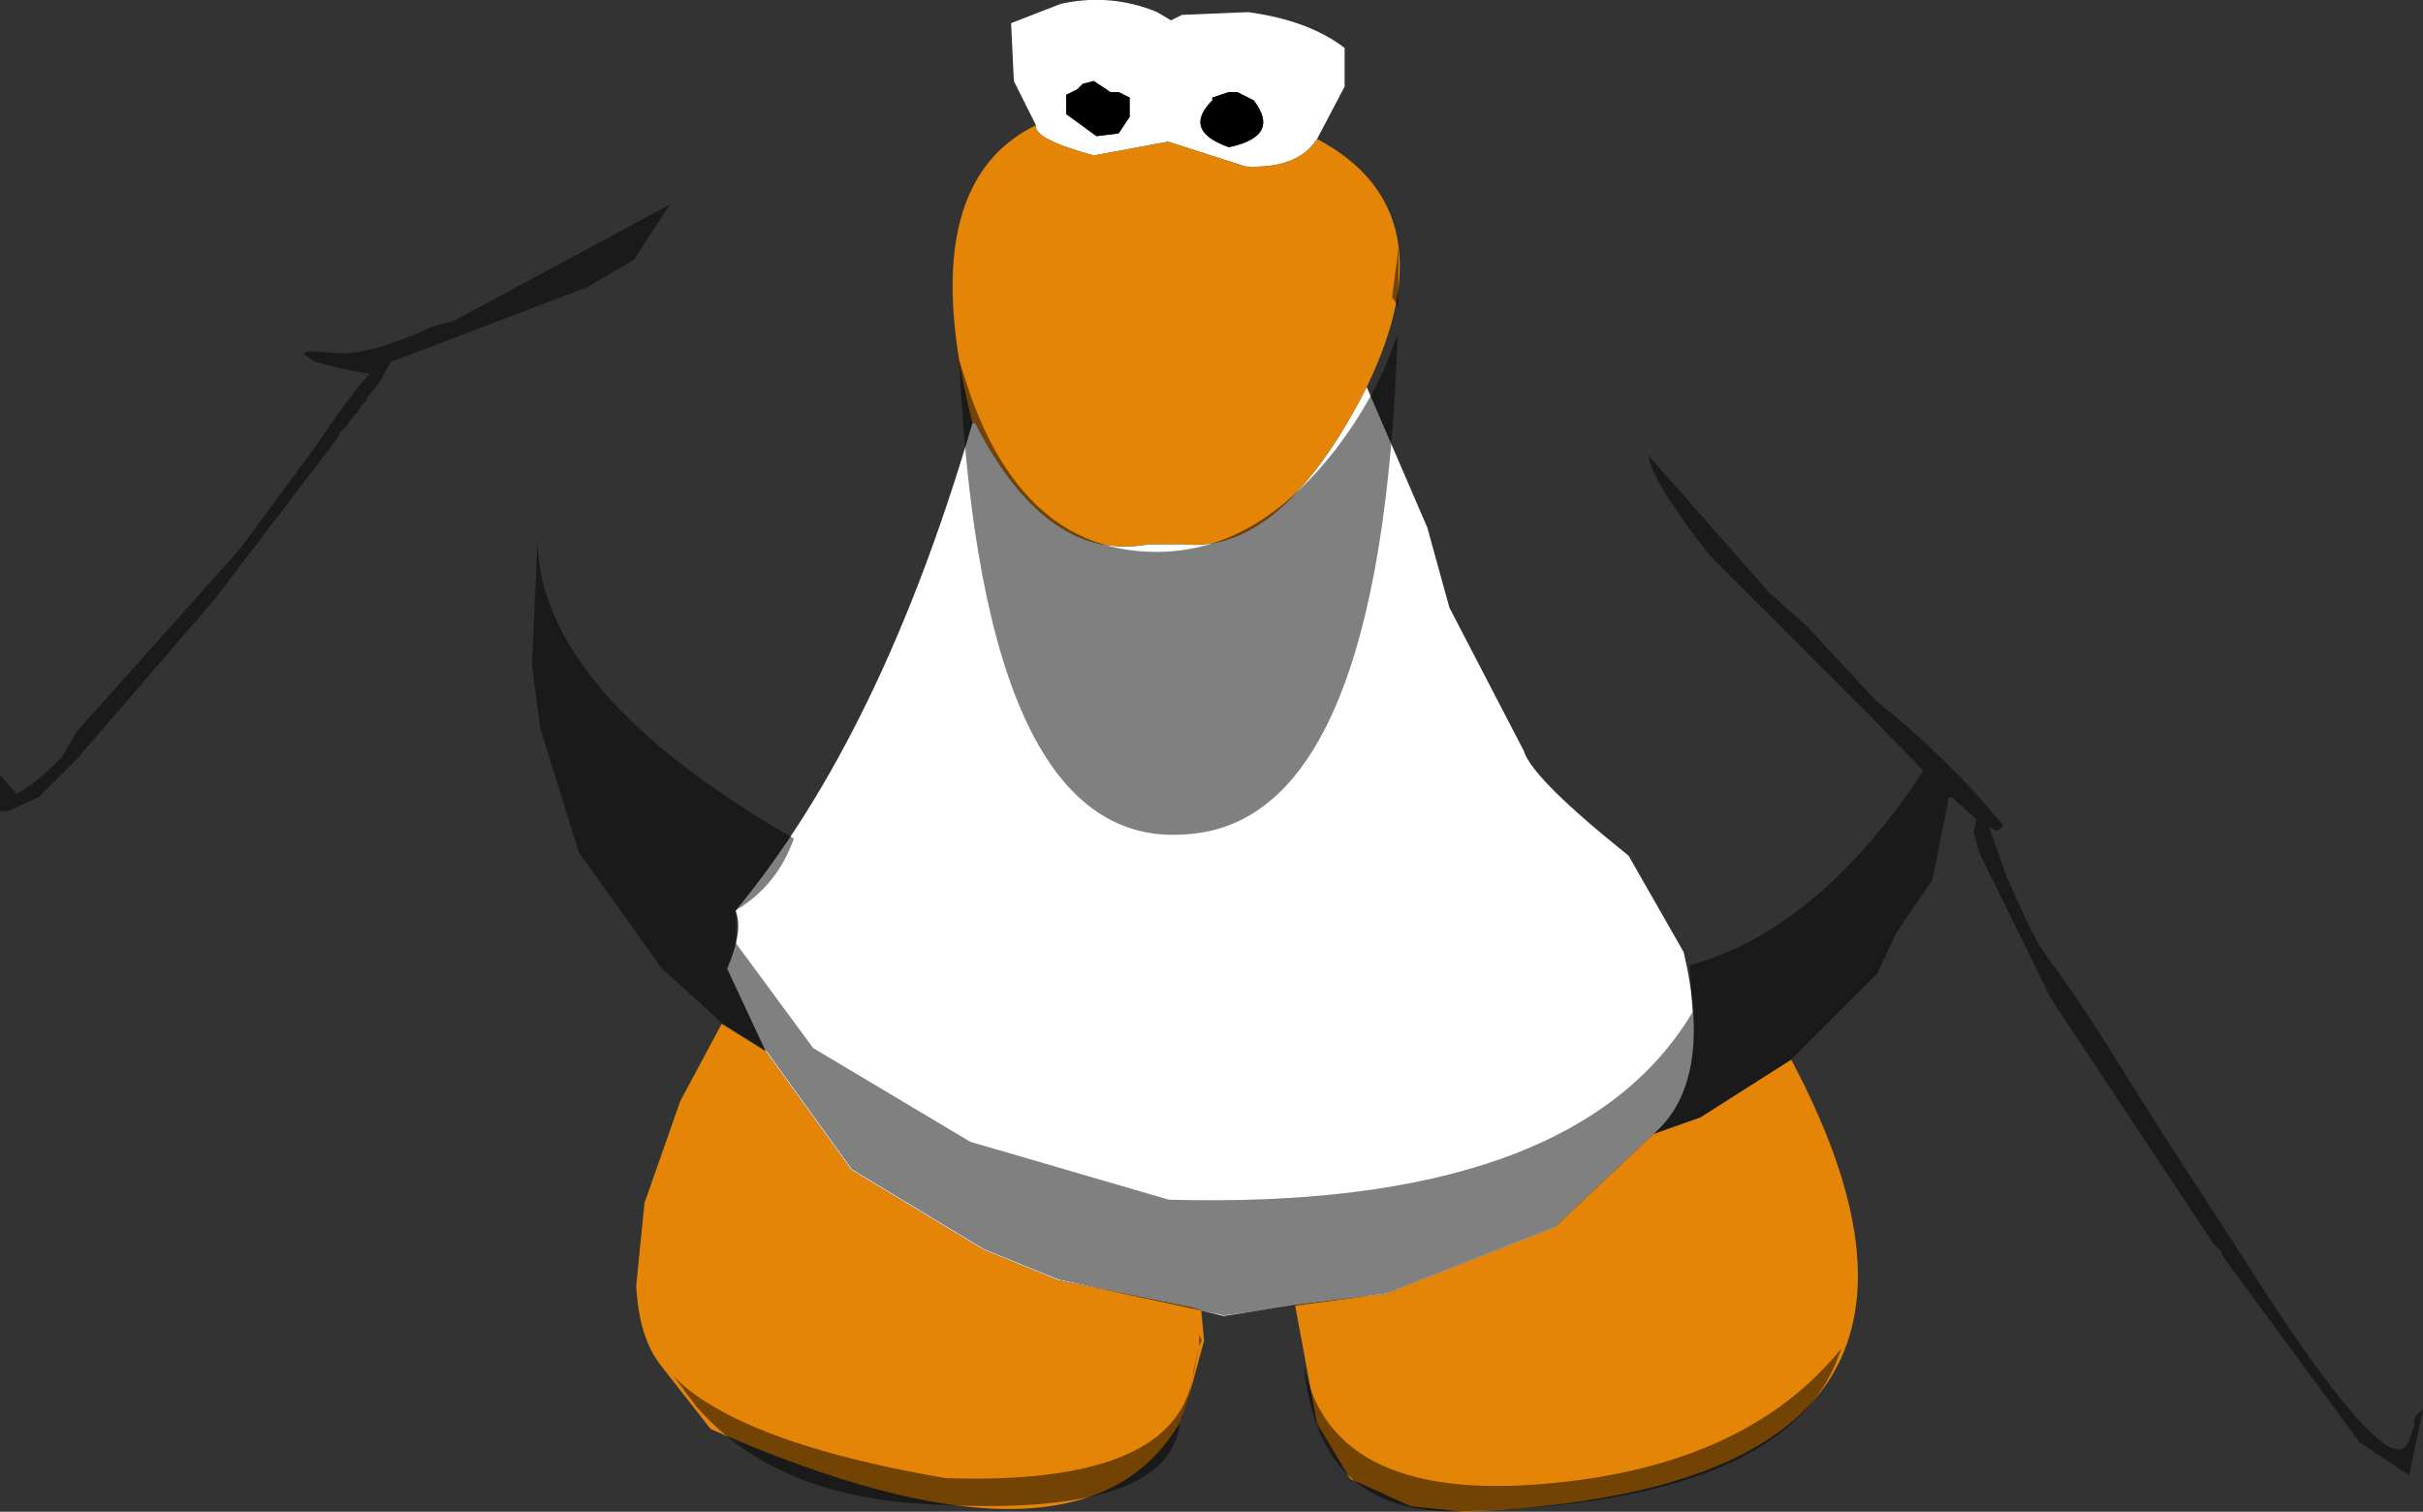 <?xml version="1.0" encoding="UTF-8" standalone="no"?>
<svg xmlns:ffdec="https://www.free-decompiler.com/flash" xmlns:xlink="http://www.w3.org/1999/xlink" ffdec:objectType="shape" height="137.1px" width="219.75px" xmlns="http://www.w3.org/2000/svg">
  <rect width="100%" height="100%" fill="#333333" stroke="none"/>
  <g transform="matrix(1.0, 0.0, 0.0, 1.0, 113.7, 35.6)">
    <path d="M-19.75 -24.25 L-21.75 -28.25 -22.0 -33.5 -17.5 -35.25 Q-13.0 -36.25 -8.75 -34.5 L-7.5 -33.75 -6.5 -34.25 -0.5 -34.5 Q5.0 -33.75 8.25 -31.25 L8.25 -27.75 5.75 -23.0 Q4.0 -20.25 -0.75 -20.5 L-7.75 -22.75 -14.5 -21.5 Q-20.0 -23.0 -19.75 -24.25 M10.25 -0.5 L15.75 12.25 17.75 19.5 24.5 32.5 Q25.25 35.0 34.0 42.0 L39.0 50.75 Q41.75 62.5 36.25 67.25 L27.25 75.75 12.0 81.75 3.75 82.75 -2.75 83.75 -4.75 83.25 -5.5 83.0 -17.75 80.5 -24.5 77.75 -36.5 70.5 -44.25 59.75 -47.75 52.25 Q-46.25 48.75 -47.0 47.0 -33.75 31.0 -25.5 2.75 L-25.25 2.75 Q-18.75 15.5 -9.5 13.75 L-6.5 13.75 Q2.5 14.75 10.25 -0.5 M-1.5 -27.25 L-2.25 -27.25 -3.75 -26.75 -3.75 -26.5 Q-6.5 -23.75 -2.25 -22.25 2.5 -23.25 0.0 -26.5 L-1.5 -27.25 M-13.0 -27.25 L-14.5 -28.25 -15.5 -28.0 -16.0 -27.5 -17.0 -27.0 -17.0 -25.25 -14.25 -23.25 -12.25 -23.5 -11.25 -25.0 -11.25 -26.75 -12.25 -27.25 -13.0 -27.25" fill="#ffffff" fill-rule="evenodd" stroke="none"/>
    <path d="M-13.0 -27.25 L-12.25 -27.25 -11.25 -26.75 -11.25 -25.0 -12.25 -23.5 -14.25 -23.25 -17.0 -25.25 -17.0 -27.0 -16.0 -27.5 -15.5 -28.0 -14.5 -28.25 -13.0 -27.25 M-1.5 -27.25 L0.0 -26.5 Q2.5 -23.25 -2.25 -22.25 -6.5 -23.75 -3.75 -26.5 L-3.75 -26.75 -2.25 -27.25 -1.5 -27.25" fill="#000000" fill-rule="evenodd" stroke="none"/>
    <path d="M5.75 -23.0 Q18.0 -16.5 10.25 -0.5 2.5 14.75 -6.5 13.75 L-9.5 13.75 Q-18.75 15.5 -25.25 2.75 L-25.5 2.75 Q-31.0 -18.75 -19.75 -24.25 -20.0 -23.0 -14.5 -21.5 L-7.75 -22.75 -0.75 -20.5 Q4.0 -20.25 5.75 -23.0 M36.25 67.25 L40.5 65.75 48.75 60.5 Q60.05 81.75 50.25 92.0 42.0 100.6 19.0 101.5 L14.25 101.0 8.75 98.5 5.75 93.5 3.75 82.75 12.0 81.75 27.25 75.75 36.25 67.25 M-4.75 83.25 L-4.5 86.0 -6.0 91.5 -6.75 93.5 Q-15.75 108.75 -49.25 94.0 L-53.75 88.25 Q-55.75 85.75 -56.0 81.0 L-55.25 73.5 -52.0 64.25 -48.25 57.25 -44.25 59.75 -36.5 70.5 -24.5 77.75 -17.75 80.5 -5.5 83.0 -4.75 83.25" fill="#e58508" fill-rule="evenodd" stroke="none"/>
    <path d="M12.55 -8.65 L13.15 -13.2 13.1 -7.7 12.95 -8.05 12.55 -8.65 M11.85 -2.15 L13.05 -5.2 Q11.6 38.8 -5.95 40.05 -24.6 41.75 -26.7 -2.9 L-25.65 0.35 Q-20.55 14.45 -8.8 14.45 0.3 14.45 7.55 5.0 10.1 1.65 11.85 -2.15 M87.8 78.2 L87.8 77.95 87.05 77.2 72.3 54.95 65.8 41.7 65.35 40.05 65.3 39.95 65.55 38.7 63.3 36.7 63.05 36.7 61.55 44.2 58.3 48.95 56.55 52.7 48.8 60.45 40.55 65.7 36.3 67.2 27.3 75.7 12.05 81.7 -2.7 83.7 -17.7 80.45 -24.45 77.7 -36.45 70.45 -44.2 59.7 -48.2 57.2 -53.7 52.2 -61.2 41.7 -64.7 30.45 -65.45 24.7 -64.95 13.45 Q-64.7 27.2 -41.7 40.45 -43.2 44.7 -46.95 46.95 L-46.95 49.95 -39.95 59.45 -25.7 67.95 -7.7 73.2 Q29.05 74.2 39.8 56.2 L39.55 51.95 Q51.25 48.7 60.75 34.3 L55.6 29.0 41.3 14.7 Q36.05 7.95 35.8 5.7 L46.8 18.2 50.15 21.15 51.8 22.95 56.45 27.95 Q62.8 33.0 67.95 39.2 67.8 39.7 67.3 39.7 L66.7 39.4 68.3 43.95 69.95 47.6 Q71.0 49.9 72.15 51.45 74.2 54.15 77.15 58.8 L81.8 66.2 93.05 83.6 Q96.65 88.95 99.15 91.95 102.4 95.85 103.8 95.85 104.65 95.85 105.0 94.45 L105.25 93.75 105.3 92.95 106.05 92.2 104.8 98.2 100.3 95.2 87.8 78.2 M67.85 39.7 L67.8 39.7 67.8 39.65 67.85 39.7 M4.55 88.2 Q4.95 90.25 5.85 91.95 10.3 100.4 26.55 98.95 39.55 97.85 47.75 91.95 50.85 89.7 53.3 86.7 52.35 89.6 50.35 91.95 42.6 100.85 19.05 101.45 7.75 101.9 5.2 91.95 4.75 90.25 4.55 88.2 M-82.2 -2.05 L-85.2 -2.8 -86.2 -3.55 -85.65 -3.75 -82.8 -3.55 Q-79.7 -3.55 -74.55 -5.95 L-72.45 -6.55 -52.95 -17.05 -56.2 -12.05 -60.45 -9.55 -78.2 -2.8 -78.7 -2.05 -79.2 -1.05 -79.95 -0.05 -80.45 0.45 -80.45 0.7 -80.95 1.2 -81.2 1.7 -81.7 2.2 -82.2 2.95 -82.95 3.7 -82.95 3.95 -94.2 18.7 -106.7 33.2 -110.2 36.7 -112.95 37.95 -113.7 37.95 -113.7 34.7 -112.2 36.4 Q-110.7 35.65 -108.1 33.1 L-106.7 30.7 -91.95 14.2 -85.2 5.05 Q-82.1 0.45 -80.2 -1.7 L-82.15 -2.05 -81.8 -2.15 -82.2 -2.05 M-49.0 91.95 Q-42.2 96.0 -27.95 98.45 -10.3 99.05 -6.45 91.95 -5.65 90.5 -5.45 88.7 L-4.95 86.45 -4.95 85.45 -4.7 85.95 -4.95 86.45 -5.95 91.45 -6.7 93.45 Q-7.7 102.45 -31.2 100.7 -43.85 99.65 -50.55 91.95 L-52.65 89.15 Q-51.25 90.65 -49.0 91.95" fill="#000000" fill-opacity="0.498" fill-rule="evenodd" stroke="none"/>
  </g>
</svg>
